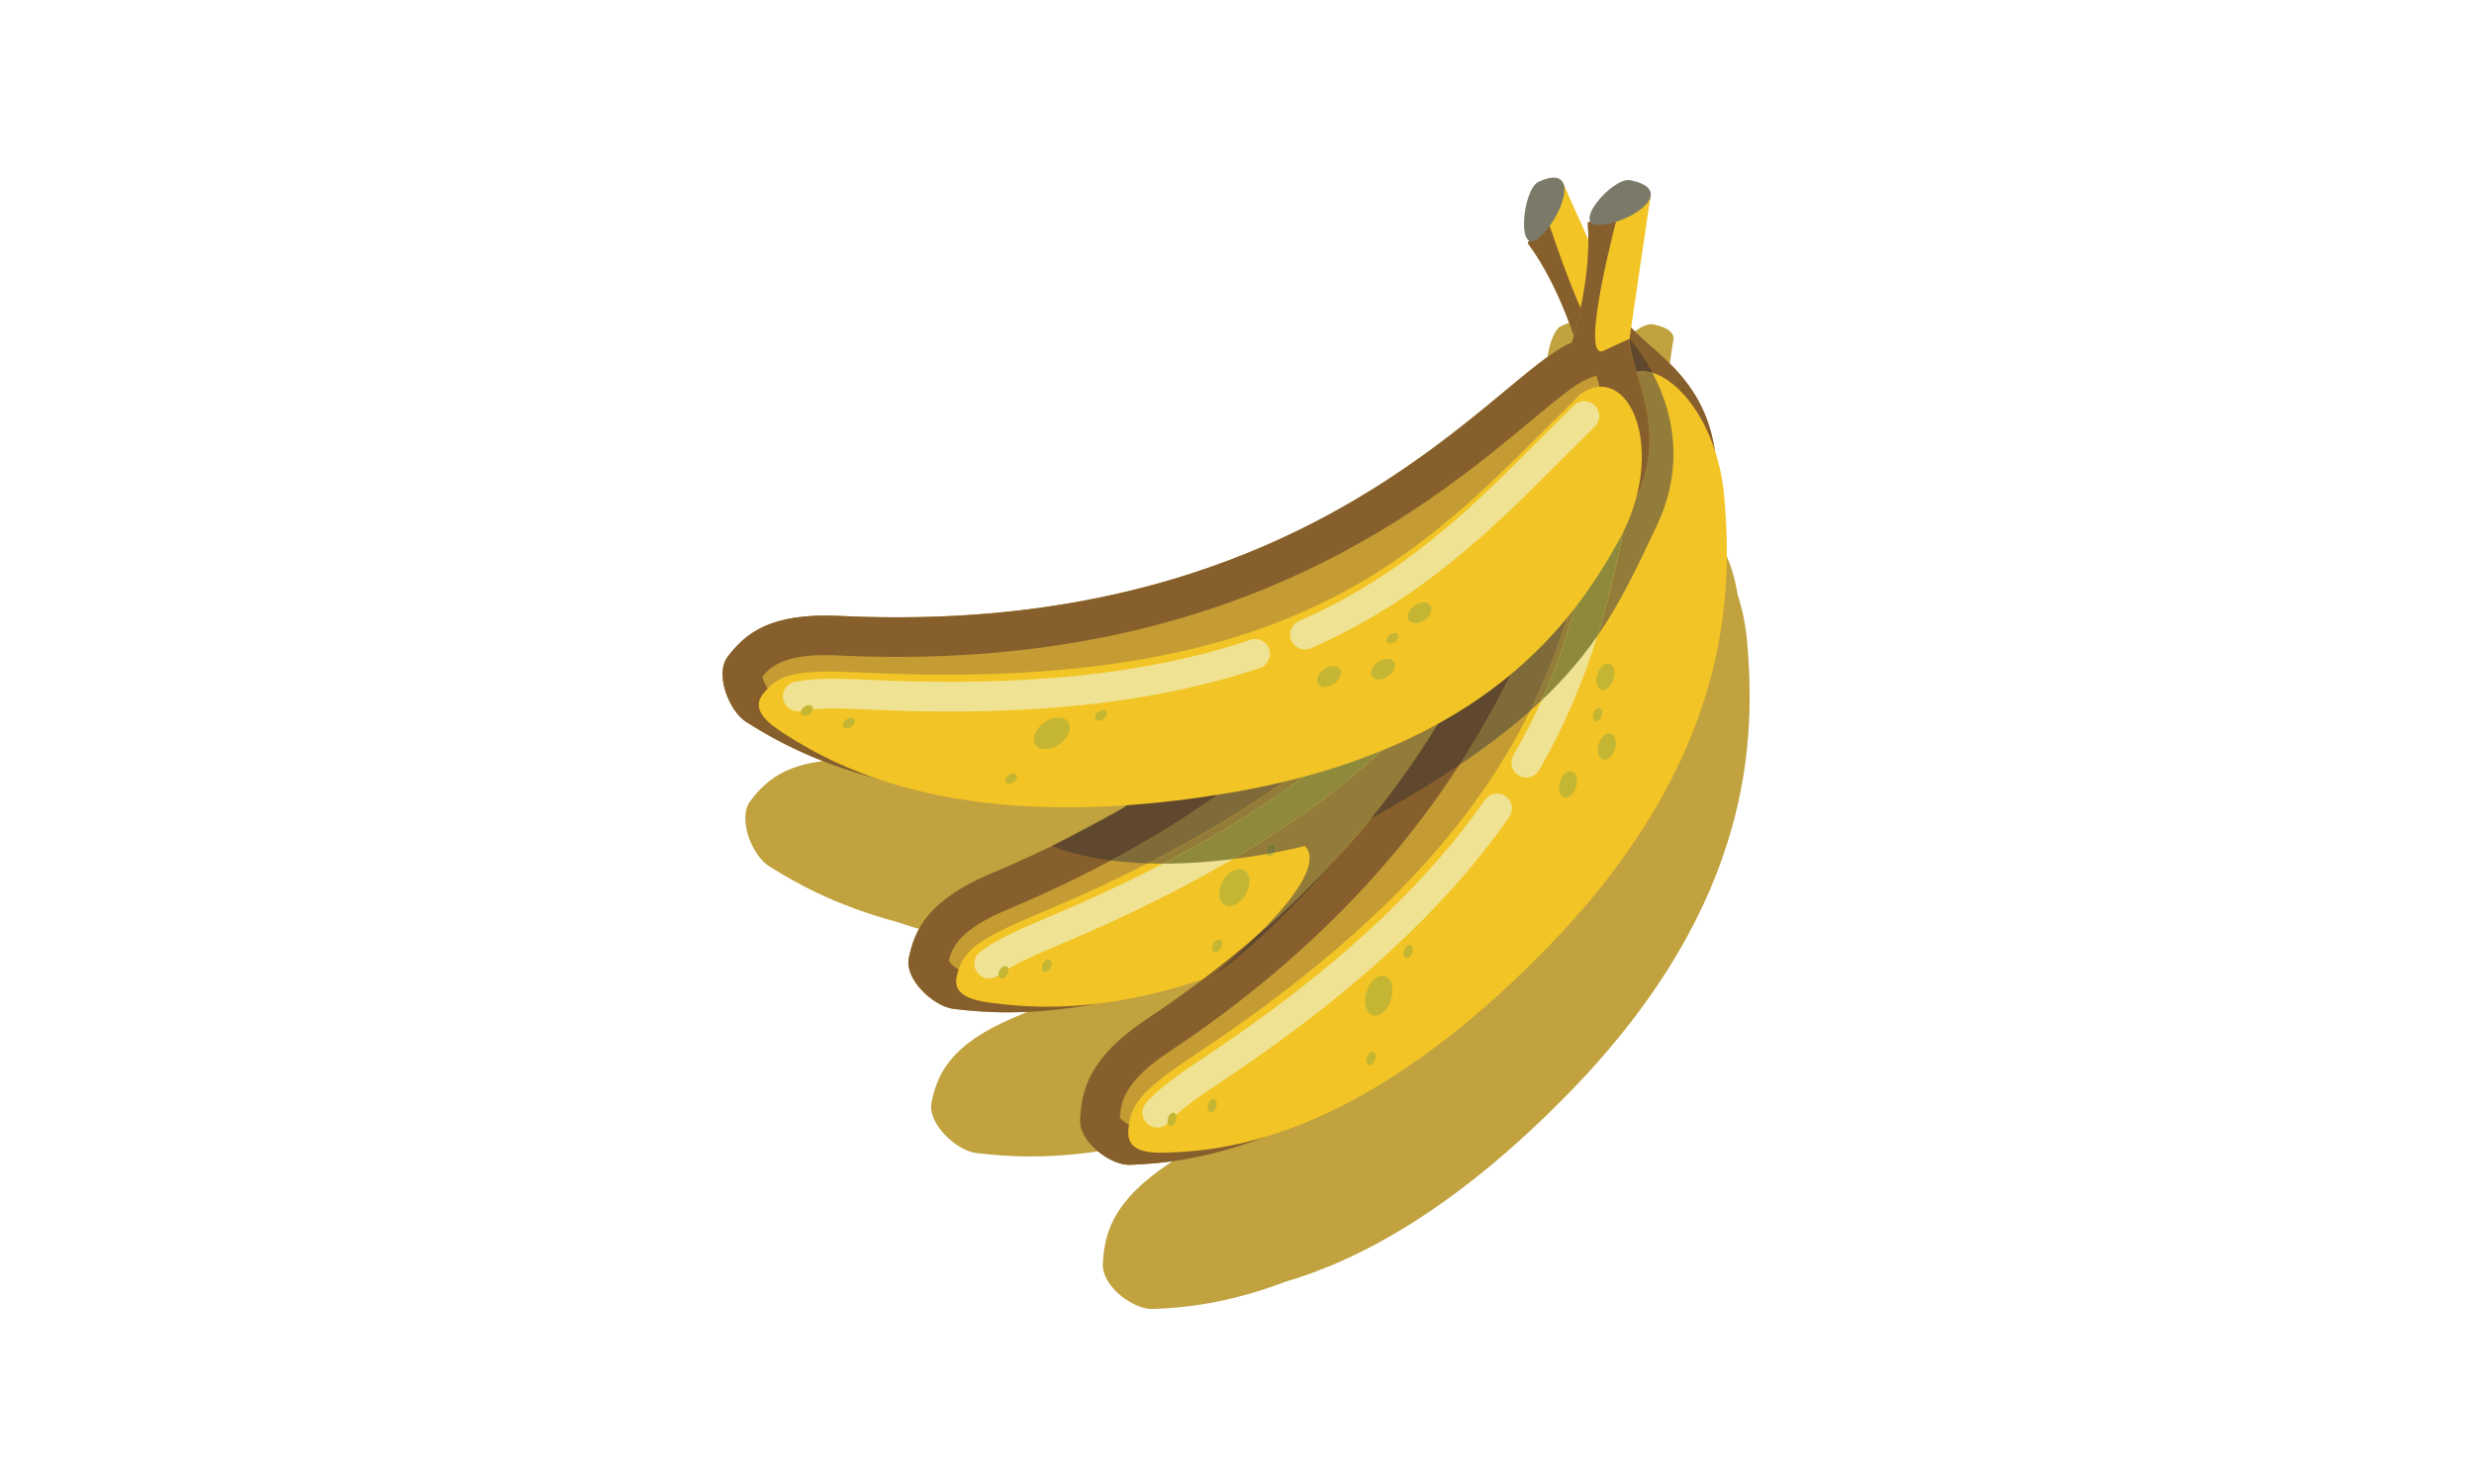 <?xml version="1.0" encoding="UTF-8"?>
<svg width="250px" height="150px" viewBox="0 0 250 150" version="1.1" xmlns="http://www.w3.org/2000/svg" xmlns:xlink="http://www.w3.org/1999/xlink">
    <!-- Generator: Sketch 51.3 (57544) - http://www.bohemiancoding.com/sketch -->
    <title>Artboard 3 Copy</title>
    <desc>Created with Sketch.</desc>
    <defs>
        <path d="M0.72,18.186 L19.498,0.783 C16.241,5.68 12.045,10.894 6.476,15.999 C4.652,16.771 2.735,17.505 0.72,18.186 Z" id="path-1"></path>
    </defs>
    <g id="Artboard-3-Copy" stroke="none" stroke-width="1" fill="none" fill-rule="evenodd">
        <g id="Group-18" transform="translate(73, 17)">
            <path d="M103.555,47.926 C103.407,46.159 103.061,44.534 102.578,43.073 C101.487,35.931 96.638,33.384 94.128,30.68 L96.06,17.537 C96.298,16.817 95.801,16.145 94.057,15.787 C92.581,15.485 89.409,18.844 89.995,19.963 L89.738,20.066 C89.785,20.636 89.802,21.212 89.804,21.787 L87.326,16.265 C87.124,15.507 86.366,15.22 84.79,15.935 C83.455,16.539 82.754,21.283 83.824,21.901 L83.676,22.14 C85.979,25.21 87.541,29.167 88.34,31.51 C88.215,31.947 88.134,32.197 88.134,32.197 C80.597,35.15 62.339,62.158 14.121,59.823 C6.985,59.477 4.556,61.696 2.832,63.948 C1.49,65.7 2.99,69.456 4.686,70.532 C7.211,72.136 11.353,74.519 17.731,76.214 C23.475,78.211 31.659,79.747 43.085,78.964 L42.76,79.264 L42.625,79.343 L35.668,83.045 C33.714,83.996 31.678,84.922 29.547,85.815 C22.957,88.577 21.722,91.626 21.136,94.401 C20.68,96.56 23.651,99.303 25.645,99.544 C28.615,99.904 33.379,100.271 39.866,99.053 C42.999,98.705 46.666,97.966 50.866,96.549 C49.064,97.91 47.172,99.256 45.173,100.583 C39.323,104.464 38.596,107.794 38.446,110.738 C38.329,113.03 41.55,115.378 43.478,115.311 C46.349,115.209 50.925,114.832 56.904,112.552 C64.072,110.457 73.963,105.427 85.826,93.179 C104.452,73.947 104.326,57.227 103.555,47.926" id="Fill-2174" fill="#C1A23F"></path>
            <path d="M71.025,35.405 C63.769,47.12 51.3,61.164 27.247,71.246 C20.657,74.008 19.421,77.057 18.836,79.832 C18.38,81.991 21.35,84.735 23.344,84.976 C29.884,85.766 45.096,86.622 68.337,70.424 C88.059,56.679 92.439,42.452 93.995,32.699 C86.276,33.01 78.573,33.85 71.025,35.405" id="Fill-2175" fill="#C49C33"></path>
            <path d="M93.995,32.699 C86.276,33.01 78.573,33.85 71.025,35.405 C63.769,47.12 51.3,61.164 27.247,71.246 C20.657,74.008 19.421,77.057 18.836,79.832 C18.38,81.991 21.35,84.735 23.344,84.976 C24.775,85.149 26.621,85.325 28.875,85.325 C36.924,85.325 50.18,83.079 68.337,70.424 C88.059,56.679 92.439,42.452 93.995,32.699 M89.029,36.986 C86.826,45.469 81.427,56.424 66.05,67.143 C52.548,76.553 40.04,81.324 28.875,81.324 C26.808,81.324 25.157,81.163 23.934,81.018 C23.613,80.888 23.118,80.469 22.866,80.133 C23.226,78.672 24.068,76.916 28.793,74.936 C48.589,66.638 63.227,54.87 73.487,38.994 C78.408,38.054 83.612,37.381 89.029,36.986" id="Fill-2176" fill="#865F2C"></path>
            <path d="M79.527,33.955 C73.378,48.339 63.104,62.294 31.89,75.378 C25.657,77.99 24.223,79.123 23.669,81.748 C23.237,83.792 25.718,84.196 27.604,84.424 C33.791,85.173 48.182,85.982 70.169,70.658 C90.451,56.522 93.998,41.885 94.872,32.666 C89.739,32.846 84.611,33.258 79.527,33.955" id="Fill-2177" fill="#F2C425"></path>
            <path d="M26.959,81.903 C26.511,81.903 26.069,81.704 25.773,81.323 C25.264,80.669 25.383,79.727 26.037,79.219 C27.284,78.249 29.13,77.302 32.618,75.839 C47.137,69.754 57.98,63.114 65.767,55.542 C66.361,54.965 67.311,54.977 67.888,55.571 C68.466,56.165 68.453,57.114 67.859,57.692 C59.797,65.531 48.649,72.372 33.778,78.606 C30.596,79.94 28.886,80.804 27.878,81.588 C27.605,81.8 27.28,81.903 26.959,81.903" id="Fill-2178" fill="#EFE393"></path>
            <path d="M70.519,54.191 C70.171,54.191 69.822,54.07 69.539,53.826 C68.911,53.284 68.842,52.337 69.384,51.71 C73.346,47.123 76.732,41.578 79.448,35.232 C79.774,34.47 80.653,34.116 81.417,34.443 C82.178,34.769 82.532,35.65 82.206,36.412 C79.368,43.043 75.818,48.849 71.654,53.671 C71.358,54.014 70.939,54.191 70.519,54.191" id="Fill-2179" fill="#EFE393"></path>
            <path d="M79.911,52.878 C79.551,53.517 78.914,53.841 78.487,53.601 C78.061,53.362 78.007,52.649 78.367,52.009 C78.727,51.369 79.364,51.045 79.791,51.285 C80.217,51.525 80.271,52.238 79.911,52.878" id="Fill-2180" fill="#C4B633"></path>
            <path d="M80.798,46.136 C80.438,46.776 79.8,47.1 79.375,46.86 C78.948,46.62 78.894,45.907 79.254,45.267 C79.614,44.628 80.252,44.304 80.678,44.544 C81.104,44.783 81.158,45.496 80.798,46.136" id="Fill-2181" fill="#C4B633"></path>
            <path d="M75.314,55.884 C74.954,56.524 74.316,56.848 73.89,56.608 C73.464,56.368 73.409,55.655 73.769,55.015 C74.13,54.376 74.767,54.052 75.193,54.292 C75.619,54.531 75.674,55.244 75.314,55.884" id="Fill-2182" fill="#C4B633"></path>
            <path d="M55.826,69.155 C55.646,69.475 55.328,69.636 55.114,69.516 C54.901,69.397 54.874,69.04 55.054,68.72 C55.234,68.4 55.552,68.238 55.766,68.358 C55.979,68.478 56.006,68.835 55.826,69.155" id="Fill-2183" fill="#C4B633"></path>
            <path d="M50.383,78.828 C50.204,79.148 49.885,79.311 49.671,79.19 C49.459,79.07 49.431,78.714 49.611,78.394 C49.791,78.074 50.11,77.912 50.323,78.032 C50.536,78.152 50.563,78.508 50.383,78.828" id="Fill-2184" fill="#C4B633"></path>
            <path d="M28.792,81.488 C28.611,81.808 28.292,81.97 28.08,81.85 C27.866,81.73 27.839,81.373 28.019,81.054 C28.199,80.734 28.518,80.572 28.731,80.692 C28.944,80.811 28.971,81.168 28.792,81.488" id="Fill-2185" fill="#C4B633"></path>
            <path d="M33.171,80.827 C32.992,81.147 32.673,81.309 32.459,81.189 C32.247,81.069 32.219,80.713 32.399,80.393 C32.58,80.073 32.898,79.911 33.111,80.031 C33.325,80.151 33.352,80.507 33.171,80.827" id="Fill-2186" fill="#C4B633"></path>
            <path d="M79.037,49.43 C78.858,49.75 78.539,49.912 78.326,49.792 C78.113,49.672 78.086,49.316 78.266,48.996 C78.446,48.676 78.764,48.514 78.978,48.634 C79.191,48.754 79.218,49.11 79.037,49.43" id="Fill-2187" fill="#C4B633"></path>
            <path d="M52.899,73.372 C52.355,74.337 51.393,74.826 50.75,74.464 C50.106,74.102 50.025,73.025 50.568,72.06 C51.111,71.095 52.073,70.606 52.717,70.968 C53.36,71.33 53.441,72.406 52.899,73.372" id="Fill-2188" fill="#C4B633"></path>
            <path d="M85.026,1.696 C85.026,1.696 88.763,11.79 91.08,15.189 C93.397,18.588 100.172,20.962 100.491,30.827 C100.811,40.691 101.441,58.332 81.752,78.66 C62.063,98.988 47.501,100.518 41.178,100.741 C39.25,100.81 36.029,98.461 36.145,96.169 C36.296,93.224 37.023,89.896 42.873,86.014 C82.399,59.783 82.28,25.885 86.663,18.934 C86.663,18.934 84.864,12.222 81.375,7.571 L85.026,1.696" id="Fill-2189" fill="#C49C33"></path>
            <path d="M85.026,1.696 L81.375,7.571 C84.864,12.221 86.663,18.934 86.663,18.934 C82.28,25.885 82.399,59.783 42.873,86.014 C37.023,89.896 36.296,93.224 36.145,96.169 C36.031,98.429 39.159,100.743 41.095,100.743 L41.178,100.741 C47.501,100.518 62.063,98.988 81.752,78.66 C101.441,58.332 100.811,40.691 100.491,30.827 C100.172,20.962 93.397,18.588 91.08,15.189 C88.763,11.79 85.026,1.696 85.026,1.696 M90.489,20.368 C90.695,20.553 90.903,20.737 91.109,20.919 C93.787,23.281 96.318,25.513 96.493,30.956 L96.496,31.042 C96.809,40.685 97.331,56.826 78.879,75.877 C65.765,89.417 53.443,96.242 41.219,96.737 C40.894,96.626 40.397,96.266 40.162,95.982 C40.27,94.322 40.69,92.263 45.084,89.346 C77.247,68.003 84.14,41.984 87.844,28.005 C88.652,24.951 89.417,22.068 90.047,21.068 L90.489,20.368" id="Fill-2190" fill="#865F2C"></path>
            <path d="M90.176,22.876 C86.254,44.303 85.279,64.708 47.885,89.524 C42.351,93.197 41.156,94.587 41.013,97.373 C40.903,99.541 43.316,99.564 45.14,99.5 C51.122,99.289 64.899,97.842 83.526,78.61 C102.152,59.379 102.025,42.657 101.254,33.357 C100.366,22.666 92.245,17.04 90.176,22.876" id="Fill-2191" fill="#F2C425"></path>
            <path d="M43.938,96.97 C43.587,96.97 43.236,96.848 42.951,96.599 C42.327,96.055 42.263,95.107 42.808,94.483 C43.853,93.286 45.467,92.019 48.567,89.963 C61.452,81.411 70.771,72.871 77.056,63.854 C77.529,63.174 78.464,63.008 79.144,63.481 C79.823,63.955 79.99,64.89 79.517,65.569 C73.013,74.902 63.431,83.699 50.226,92.463 C47.405,94.334 45.911,95.491 45.068,96.456 C44.771,96.796 44.355,96.97 43.938,96.97" id="Fill-2192" fill="#EFE393"></path>
            <path d="M81.227,61.59 C80.972,61.59 80.714,61.525 80.477,61.388 C79.76,60.974 79.515,60.057 79.93,59.339 C85.903,49.011 87.598,39.255 89.393,28.927 C89.661,27.387 89.929,25.844 90.212,24.295 C90.361,23.479 91.143,22.939 91.958,23.089 C92.773,23.239 93.313,24.02 93.164,24.835 C92.881,26.375 92.614,27.909 92.349,29.44 C90.589,39.573 88.767,50.05 82.527,60.841 C82.249,61.322 81.745,61.59 81.227,61.59" id="Fill-2193" fill="#EFE393"></path>
            <path d="M83.201,4.633 C83.201,4.633 88.237,20.333 89.658,17.761 C91.08,15.189 91.08,15.189 91.08,15.189 L85.026,1.696 L83.201,4.633" id="Fill-2194" fill="#F2C425"></path>
            <path d="M82.489,1.366 C80.834,2.115 80.152,9.233 82.615,6.952 C84.153,5.528 85.362,2.958 85.026,1.696 C84.824,0.938 84.066,0.652 82.489,1.366" id="Fill-2195" fill="#7B7967"></path>
            <path d="M90.17,58.795 C89.922,59.509 89.365,59.943 88.925,59.764 C88.485,59.585 88.33,58.861 88.578,58.146 C88.826,57.432 89.383,56.998 89.823,57.177 C90.263,57.356 90.418,58.08 90.17,58.795" id="Fill-2196" fill="#C4B633"></path>
            <path d="M90.026,51.726 C89.778,52.44 89.221,52.874 88.781,52.696 C88.341,52.516 88.186,51.792 88.434,51.078 C88.682,50.364 89.239,49.93 89.679,50.108 C90.119,50.287 90.274,51.012 90.026,51.726" id="Fill-2197" fill="#C4B633"></path>
            <path d="M86.247,62.613 C85.999,63.327 85.441,63.761 85.001,63.582 C84.562,63.403 84.406,62.679 84.654,61.965 C84.902,61.25 85.46,60.816 85.899,60.995 C86.339,61.174 86.495,61.898 86.247,62.613" id="Fill-2198" fill="#C4B633"></path>
            <path d="M69.692,79.337 C69.568,79.694 69.29,79.911 69.069,79.822 C68.85,79.732 68.772,79.37 68.896,79.013 C69.02,78.656 69.299,78.439 69.519,78.528 C69.738,78.618 69.816,78.98 69.692,79.337" id="Fill-2199" fill="#C4B633"></path>
            <path d="M65.941,90.141 C65.817,90.498 65.539,90.715 65.319,90.625 C65.099,90.536 65.021,90.174 65.145,89.817 C65.269,89.459 65.548,89.243 65.768,89.332 C65.988,89.422 66.065,89.784 65.941,90.141" id="Fill-2200" fill="#C4B633"></path>
            <path d="M45.837,96.294 C45.713,96.651 45.435,96.868 45.215,96.779 C44.995,96.689 44.917,96.327 45.041,95.97 C45.165,95.613 45.444,95.396 45.664,95.485 C45.884,95.575 45.961,95.937 45.837,96.294" id="Fill-2201" fill="#C4B633"></path>
            <path d="M49.898,94.921 C49.774,95.279 49.495,95.495 49.275,95.406 C49.055,95.316 48.978,94.954 49.102,94.597 C49.226,94.24 49.504,94.023 49.724,94.113 C49.944,94.202 50.022,94.564 49.898,94.921" id="Fill-2202" fill="#C4B633"></path>
            <path d="M88.837,55.39 C88.713,55.747 88.435,55.964 88.215,55.875 C87.995,55.785 87.917,55.423 88.041,55.066 C88.165,54.709 88.444,54.492 88.664,54.581 C88.884,54.671 88.961,55.033 88.837,55.39" id="Fill-2203" fill="#C4B633"></path>
            <path d="M67.53,84.135 C67.156,85.213 66.314,85.868 65.651,85.597 C64.987,85.327 64.752,84.234 65.126,83.156 C65.501,82.078 66.342,81.423 67.006,81.693 C67.67,81.963 67.905,83.056 67.53,84.135" id="Fill-2204" fill="#C4B633"></path>
            <g id="Group-2207" transform="translate(50, 37)">
                <mask id="mask-2" fill="white">
                    <use xlink:href="#path-1"></use>
                </mask>
                <g id="Clip-2206"></g>
                <polygon id="Fill-2205" fill="#96813A" mask="url(#mask-2)" points="0.72 18.186 19.498 18.186 19.498 0.783 0.72 0.783"></polygon>
            </g>
            <path d="M33.305,68.51 C33.304,68.51 33.304,68.51 33.304,68.509 L40.442,64.712 L50.72,55.186 C52.735,54.505 54.652,53.771 56.476,52.999 C50.507,58.471 42.961,63.817 33.305,68.51" id="Fill-2208" fill="#7C6E3A"></path>
            <path d="M72.351,35.139 L84.724,23.672 C84.758,23.726 84.792,23.78 84.826,23.835 C84.091,26.446 83.283,29.778 82.135,33.622 C78.854,34.008 75.589,34.509 72.351,35.139" id="Fill-2209" fill="#96813A"></path>
            <path d="M84.826,23.835 C84.792,23.78 84.758,23.726 84.724,23.672 L84.925,23.486 C84.892,23.601 84.859,23.717 84.826,23.835" id="Fill-2210" fill="#7C6E3A"></path>
            <path d="M42.965,70.269 C41.729,70.228 40.484,70.133 39.253,69.971 C53.854,62.144 65.124,51.934 73.487,38.994 C74.813,38.741 76.159,38.507 77.524,38.293 C72.016,49.3 63.059,60.026 42.965,70.269" id="Fill-2211" fill="#7F6B39"></path>
            <path d="M39.253,69.971 C37.188,69.699 35.166,69.235 33.305,68.51 C51.969,59.439 62.75,47.929 69.498,37.783 L72.351,35.139 C75.589,34.509 78.854,34.008 82.135,33.622 L82.135,33.623 C81.265,33.725 80.395,33.836 79.527,33.955 C78.907,35.405 78.245,36.852 77.524,38.293 C76.159,38.507 74.813,38.741 73.487,38.994 C65.124,51.934 53.854,62.144 39.253,69.971" id="Fill-2212" fill="#5F482D"></path>
            <path d="M54.069,77.533 C56.637,74.987 59.334,71.822 59.341,69.758 C59.342,69.274 59.196,68.85 58.865,68.509 C58.865,68.509 57.708,68.814 55.816,69.172 C55.82,69.166 55.823,69.16 55.826,69.155 C56.006,68.835 55.979,68.478 55.766,68.358 C55.718,68.331 55.665,68.319 55.609,68.319 C55.417,68.319 55.194,68.472 55.054,68.72 C54.934,68.933 54.906,69.162 54.964,69.327 C53.968,69.502 52.82,69.681 51.565,69.836 C58.01,66.049 63.405,62.023 67.859,57.692 C68.453,57.114 68.466,56.165 67.888,55.571 C67.594,55.269 67.204,55.117 66.814,55.117 C66.437,55.117 66.059,55.258 65.767,55.542 C60.279,60.879 53.272,65.752 44.531,70.295 C44.524,70.295 44.517,70.295 44.51,70.295 C43.998,70.295 43.482,70.287 42.965,70.269 C63.059,60.026 72.016,49.3 77.524,38.293 C78.245,36.852 78.907,35.405 79.527,33.955 C80.395,33.836 81.265,33.725 82.135,33.623 C82.03,33.974 81.922,34.33 81.811,34.69 C81.696,34.59 81.564,34.506 81.417,34.443 C81.224,34.36 81.023,34.321 80.826,34.321 C80.244,34.321 79.691,34.663 79.448,35.232 C76.732,41.578 73.346,47.123 69.384,51.71 C68.842,52.337 68.911,53.284 69.539,53.826 C69.822,54.07 70.171,54.191 70.519,54.191 C70.939,54.191 71.358,54.014 71.654,53.671 C74.189,50.736 76.497,47.435 78.555,43.805 C75.758,50.582 71.721,58.121 65.544,65.728 C65.543,65.729 65.543,65.729 65.543,65.729 C65.543,65.729 64.576,66.918 63.042,68.678 C60.411,71.647 57.438,74.613 54.069,77.533" id="Fill-2213" fill="#937C39"></path>
            <path d="M44.531,70.295 C53.272,65.752 60.279,60.879 65.767,55.542 C66.059,55.258 66.437,55.117 66.814,55.117 C67.204,55.117 67.594,55.269 67.888,55.571 C68.466,56.165 68.453,57.114 67.859,57.692 C63.405,62.023 58.01,66.049 51.565,69.836 C49.452,70.098 47.035,70.294 44.531,70.295" id="Fill-2214" fill="#8F8A3B"></path>
            <path d="M70.519,54.191 C70.171,54.191 69.822,54.07 69.539,53.826 C68.911,53.284 68.842,52.337 69.384,51.71 C73.346,47.123 76.732,41.578 79.448,35.232 C79.691,34.663 80.244,34.321 80.826,34.321 C81.023,34.321 81.224,34.36 81.417,34.443 C81.564,34.506 81.696,34.59 81.811,34.69 C80.945,37.502 79.891,40.567 78.555,43.805 C76.497,47.435 74.189,50.736 71.654,53.671 C71.358,54.014 70.939,54.191 70.519,54.191" id="Fill-2215" fill="#8F8A3B"></path>
            <path d="M54.964,69.327 C54.906,69.162 54.934,68.933 55.054,68.72 C55.194,68.472 55.417,68.319 55.609,68.319 C55.665,68.319 55.718,68.331 55.766,68.358 C55.979,68.478 56.006,68.835 55.826,69.155 C55.823,69.16 55.82,69.166 55.816,69.172 C55.547,69.222 55.262,69.275 54.964,69.327" id="Fill-2216" fill="#7C793C"></path>
            <path d="M74.456,60.328 C82.622,47.715 85.745,35.927 87.844,28.005 C88.652,24.951 89.417,22.068 90.047,21.068 L90.489,20.368 C90.695,20.553 90.903,20.737 91.109,20.919 C91.182,20.983 91.255,21.047 91.327,21.111 C90.854,21.497 90.459,22.08 90.176,22.876 C88.22,33.564 86.996,44.001 81.619,54.855 C79.632,56.616 77.284,58.427 74.456,60.328" id="Fill-2217" fill="#7F6B39"></path>
            <path d="M49.5,81.657 C49.5,81.657 51.731,79.851 54.069,77.533 C57.438,74.613 60.411,71.647 63.042,68.678 C59.792,72.407 54.002,78.698 49.5,81.657 M65.544,65.728 C79.366,48.705 82.485,32.007 84.925,23.486 L91.661,17.243 C91.661,17.243 92.843,18.51 93.987,20.681 C93.646,20.58 93.312,20.529 92.991,20.529 C92.378,20.529 91.811,20.717 91.327,21.111 C91.255,21.047 91.182,20.983 91.109,20.919 C90.903,20.737 90.695,20.553 90.489,20.368 L90.047,21.068 C89.417,22.068 88.652,24.951 87.844,28.005 C85.745,35.927 82.622,47.715 74.456,60.328 C71.904,62.045 68.963,63.834 65.543,65.729" id="Fill-2218" fill="#5F482D"></path>
            <path d="M81.619,54.855 C86.996,44.001 88.22,33.564 90.176,22.876 C90.459,22.08 90.854,21.497 91.327,21.111 C91.811,20.717 92.378,20.529 92.991,20.529 C93.312,20.529 93.646,20.58 93.987,20.681 C95.06,22.717 96.101,25.546 96.106,28.87 C96.11,31.089 95.652,33.528 94.434,36.098 C92.527,40.124 90.879,43.727 88.414,47.284 C90.301,41.226 91.335,35.276 92.349,29.44 C92.614,27.909 92.881,26.375 93.164,24.835 C93.313,24.02 92.773,23.239 91.958,23.089 C91.866,23.072 91.775,23.064 91.685,23.064 C90.975,23.064 90.344,23.571 90.212,24.295 C89.929,25.844 89.661,27.387 89.393,28.927 C87.922,37.394 86.517,45.477 82.768,53.806 C82.399,54.153 82.016,54.504 81.619,54.855" id="Fill-2219" fill="#937C39"></path>
            <path d="M82.768,53.806 C86.517,45.477 87.922,37.394 89.393,28.927 C89.661,27.387 89.929,25.844 90.212,24.295 C90.344,23.571 90.975,23.064 91.685,23.064 C91.775,23.064 91.866,23.072 91.958,23.089 C92.773,23.239 93.313,24.02 93.164,24.835 C92.881,26.375 92.614,27.909 92.349,29.44 C91.335,35.276 90.301,41.226 88.414,47.284 C86.915,49.447 85.114,51.593 82.768,53.806" id="Fill-2220" fill="#8F8A3B"></path>
            <path d="M93.761,2.969 C93.761,2.969 91.509,13.182 91.662,17.243 C91.814,21.302 96.358,27.162 91.29,35.188 C86.222,43.215 77.209,57.603 49.258,62.211 C21.306,66.819 7.947,59.494 2.385,55.963 C0.689,54.887 -0.811,51.131 0.531,49.379 C2.256,47.127 4.684,44.908 11.82,45.253 C60.039,47.589 78.297,20.581 85.833,17.628 C85.833,17.628 87.921,11.239 87.438,5.497 L93.761,2.969" id="Fill-2221" fill="#C49C33"></path>
            <path d="M93.761,2.969 L87.438,5.497 C87.921,11.239 85.833,17.628 85.833,17.628 C78.608,20.459 61.535,45.396 17.651,45.396 C15.759,45.396 13.813,45.35 11.82,45.253 C11.322,45.229 10.847,45.218 10.394,45.218 C4.349,45.218 2.135,47.284 0.531,49.379 C-0.811,51.131 0.689,54.887 2.385,55.963 C6.685,58.693 15.64,63.688 32.396,63.688 C37.316,63.688 42.913,63.257 49.258,62.211 C77.209,57.603 86.222,43.215 91.29,35.188 C96.358,27.162 91.814,21.302 91.662,17.243 C91.509,13.182 93.761,2.969 93.761,2.969 Z M88.31,20.954 C88.418,21.339 88.534,21.727 88.651,22.12 C89.665,25.532 90.622,28.755 87.908,33.053 L87.864,33.123 C82.942,40.917 74.705,53.962 48.607,58.264 C42.875,59.209 37.421,59.688 32.396,59.688 C17.542,59.688 9.436,55.687 4.622,52.645 C4.388,52.39 4.122,51.798 4.039,51.388 C4.906,50.332 6.254,49.218 10.394,49.218 C10.786,49.218 11.201,49.228 11.627,49.249 C13.65,49.347 15.677,49.396 17.651,49.396 C52.984,49.396 71.677,33.867 81.719,25.524 C83.945,23.675 86.248,21.762 87.292,21.352 L88.31,20.954 Z" id="Fill-2222" fill="#865F2C"></path>
            <path d="M86.721,22.821 C71.741,37.548 59.849,53.192 14.231,50.982 C7.48,50.655 5.699,51.059 4.068,53.19 C2.798,54.848 4.862,56.282 6.467,57.301 C11.729,60.641 24.367,67.571 50.811,63.211 C77.254,58.852 86.203,45.491 90.576,37.646 C95.603,28.63 91.661,19.396 86.721,22.821" id="Fill-2223" fill="#F2C425"></path>
            <path d="M22.976,54.92 C20.263,54.92 17.455,54.849 14.544,54.708 C11.097,54.542 9.183,54.585 7.936,54.858 C7.123,55.032 6.326,54.523 6.15,53.714 C5.973,52.904 6.485,52.105 7.294,51.928 C8.838,51.591 10.913,51.53 14.689,51.712 C30.41,52.473 43.059,51.152 53.35,47.673 C54.136,47.407 54.986,47.828 55.251,48.613 C55.517,49.398 55.095,50.249 54.311,50.514 C45.583,53.466 35.273,54.92 22.976,54.92" id="Fill-2224" fill="#EFE393"></path>
            <path d="M58.866,48.647 C58.289,48.647 57.738,48.312 57.491,47.749 C57.159,46.99 57.504,46.105 58.263,45.773 C68.977,41.077 75.71,34.328 82.839,27.182 C83.904,26.115 84.971,25.045 86.055,23.979 C86.646,23.399 87.595,23.407 88.176,23.997 C88.757,24.588 88.749,25.538 88.158,26.119 C87.082,27.177 86.021,28.24 84.963,29.301 C77.951,36.329 70.701,43.597 59.467,48.521 C59.271,48.607 59.067,48.647 58.866,48.647" id="Fill-2225" fill="#EFE393"></path>
            <path d="M90.599,4.233 C90.599,4.233 86.429,19.662 89.045,18.452 C91.662,17.243 91.662,17.243 91.662,17.243 L93.761,2.969 L90.599,4.233" id="Fill-2226" fill="#F2C425"></path>
            <path d="M91.757,1.219 C89.927,0.844 85.485,6.1 88.838,5.732 C90.935,5.502 93.366,4.169 93.761,2.969 C93.997,2.248 93.5,1.576 91.757,1.219" id="Fill-2227" fill="#7B7967"></path>
            <path d="M67.261,51.362 C66.661,51.784 65.946,51.802 65.665,51.401 C65.383,51.001 65.641,50.334 66.242,49.912 C66.842,49.49 67.557,49.472 67.838,49.872 C68.12,50.272 67.861,50.939 67.261,51.362" id="Fill-2228" fill="#C4B633"></path>
            <path d="M70.965,45.659 C70.365,46.082 69.65,46.099 69.369,45.7 C69.087,45.299 69.346,44.633 69.946,44.21 C70.546,43.788 71.261,43.77 71.542,44.17 C71.824,44.571 71.566,45.237 70.965,45.659" id="Fill-2229" fill="#C4B633"></path>
            <path d="M61.817,52.095 C61.217,52.517 60.502,52.534 60.22,52.135 C59.939,51.734 60.197,51.068 60.797,50.645 C61.398,50.223 62.113,50.205 62.394,50.605 C62.676,51.006 62.417,51.672 61.817,52.095" id="Fill-2230" fill="#C4B633"></path>
            <path d="M38.514,55.676 C38.214,55.888 37.856,55.896 37.715,55.696 C37.575,55.496 37.704,55.162 38.004,54.951 C38.304,54.741 38.662,54.731 38.802,54.931 C38.943,55.132 38.814,55.465 38.514,55.676" id="Fill-2231" fill="#C4B633"></path>
            <path d="M29.435,62.062 C29.135,62.273 28.777,62.283 28.637,62.082 C28.496,61.882 28.625,61.549 28.925,61.338 C29.226,61.126 29.583,61.118 29.724,61.318 C29.864,61.518 29.735,61.851 29.435,62.062" id="Fill-2232" fill="#C4B633"></path>
            <path d="M8.803,55.161 C8.503,55.373 8.146,55.382 8.005,55.181 C7.864,54.982 7.993,54.648 8.293,54.437 C8.594,54.226 8.951,54.217 9.092,54.417 C9.232,54.617 9.103,54.951 8.803,55.161" id="Fill-2233" fill="#C4B633"></path>
            <path d="M13.041,56.452 C12.741,56.663 12.383,56.672 12.242,56.472 C12.102,56.272 12.231,55.939 12.531,55.727 C12.831,55.516 13.188,55.508 13.329,55.707 C13.47,55.908 13.341,56.241 13.041,56.452" id="Fill-2234" fill="#C4B633"></path>
            <path d="M67.958,47.874 C67.658,48.085 67.3,48.094 67.16,47.894 C67.019,47.694 67.148,47.361 67.448,47.149 C67.749,46.938 68.106,46.929 68.247,47.129 C68.387,47.329 68.258,47.663 67.958,47.874" id="Fill-2235" fill="#C4B633"></path>
            <path d="M34.055,58.221 C33.149,58.858 32.07,58.885 31.646,58.281 C31.221,57.677 31.611,56.671 32.517,56.034 C33.423,55.396 34.501,55.369 34.926,55.973 C35.351,56.577 34.961,57.584 34.055,58.221" id="Fill-2236" fill="#C4B633"></path>
        </g>
    </g>
</svg>